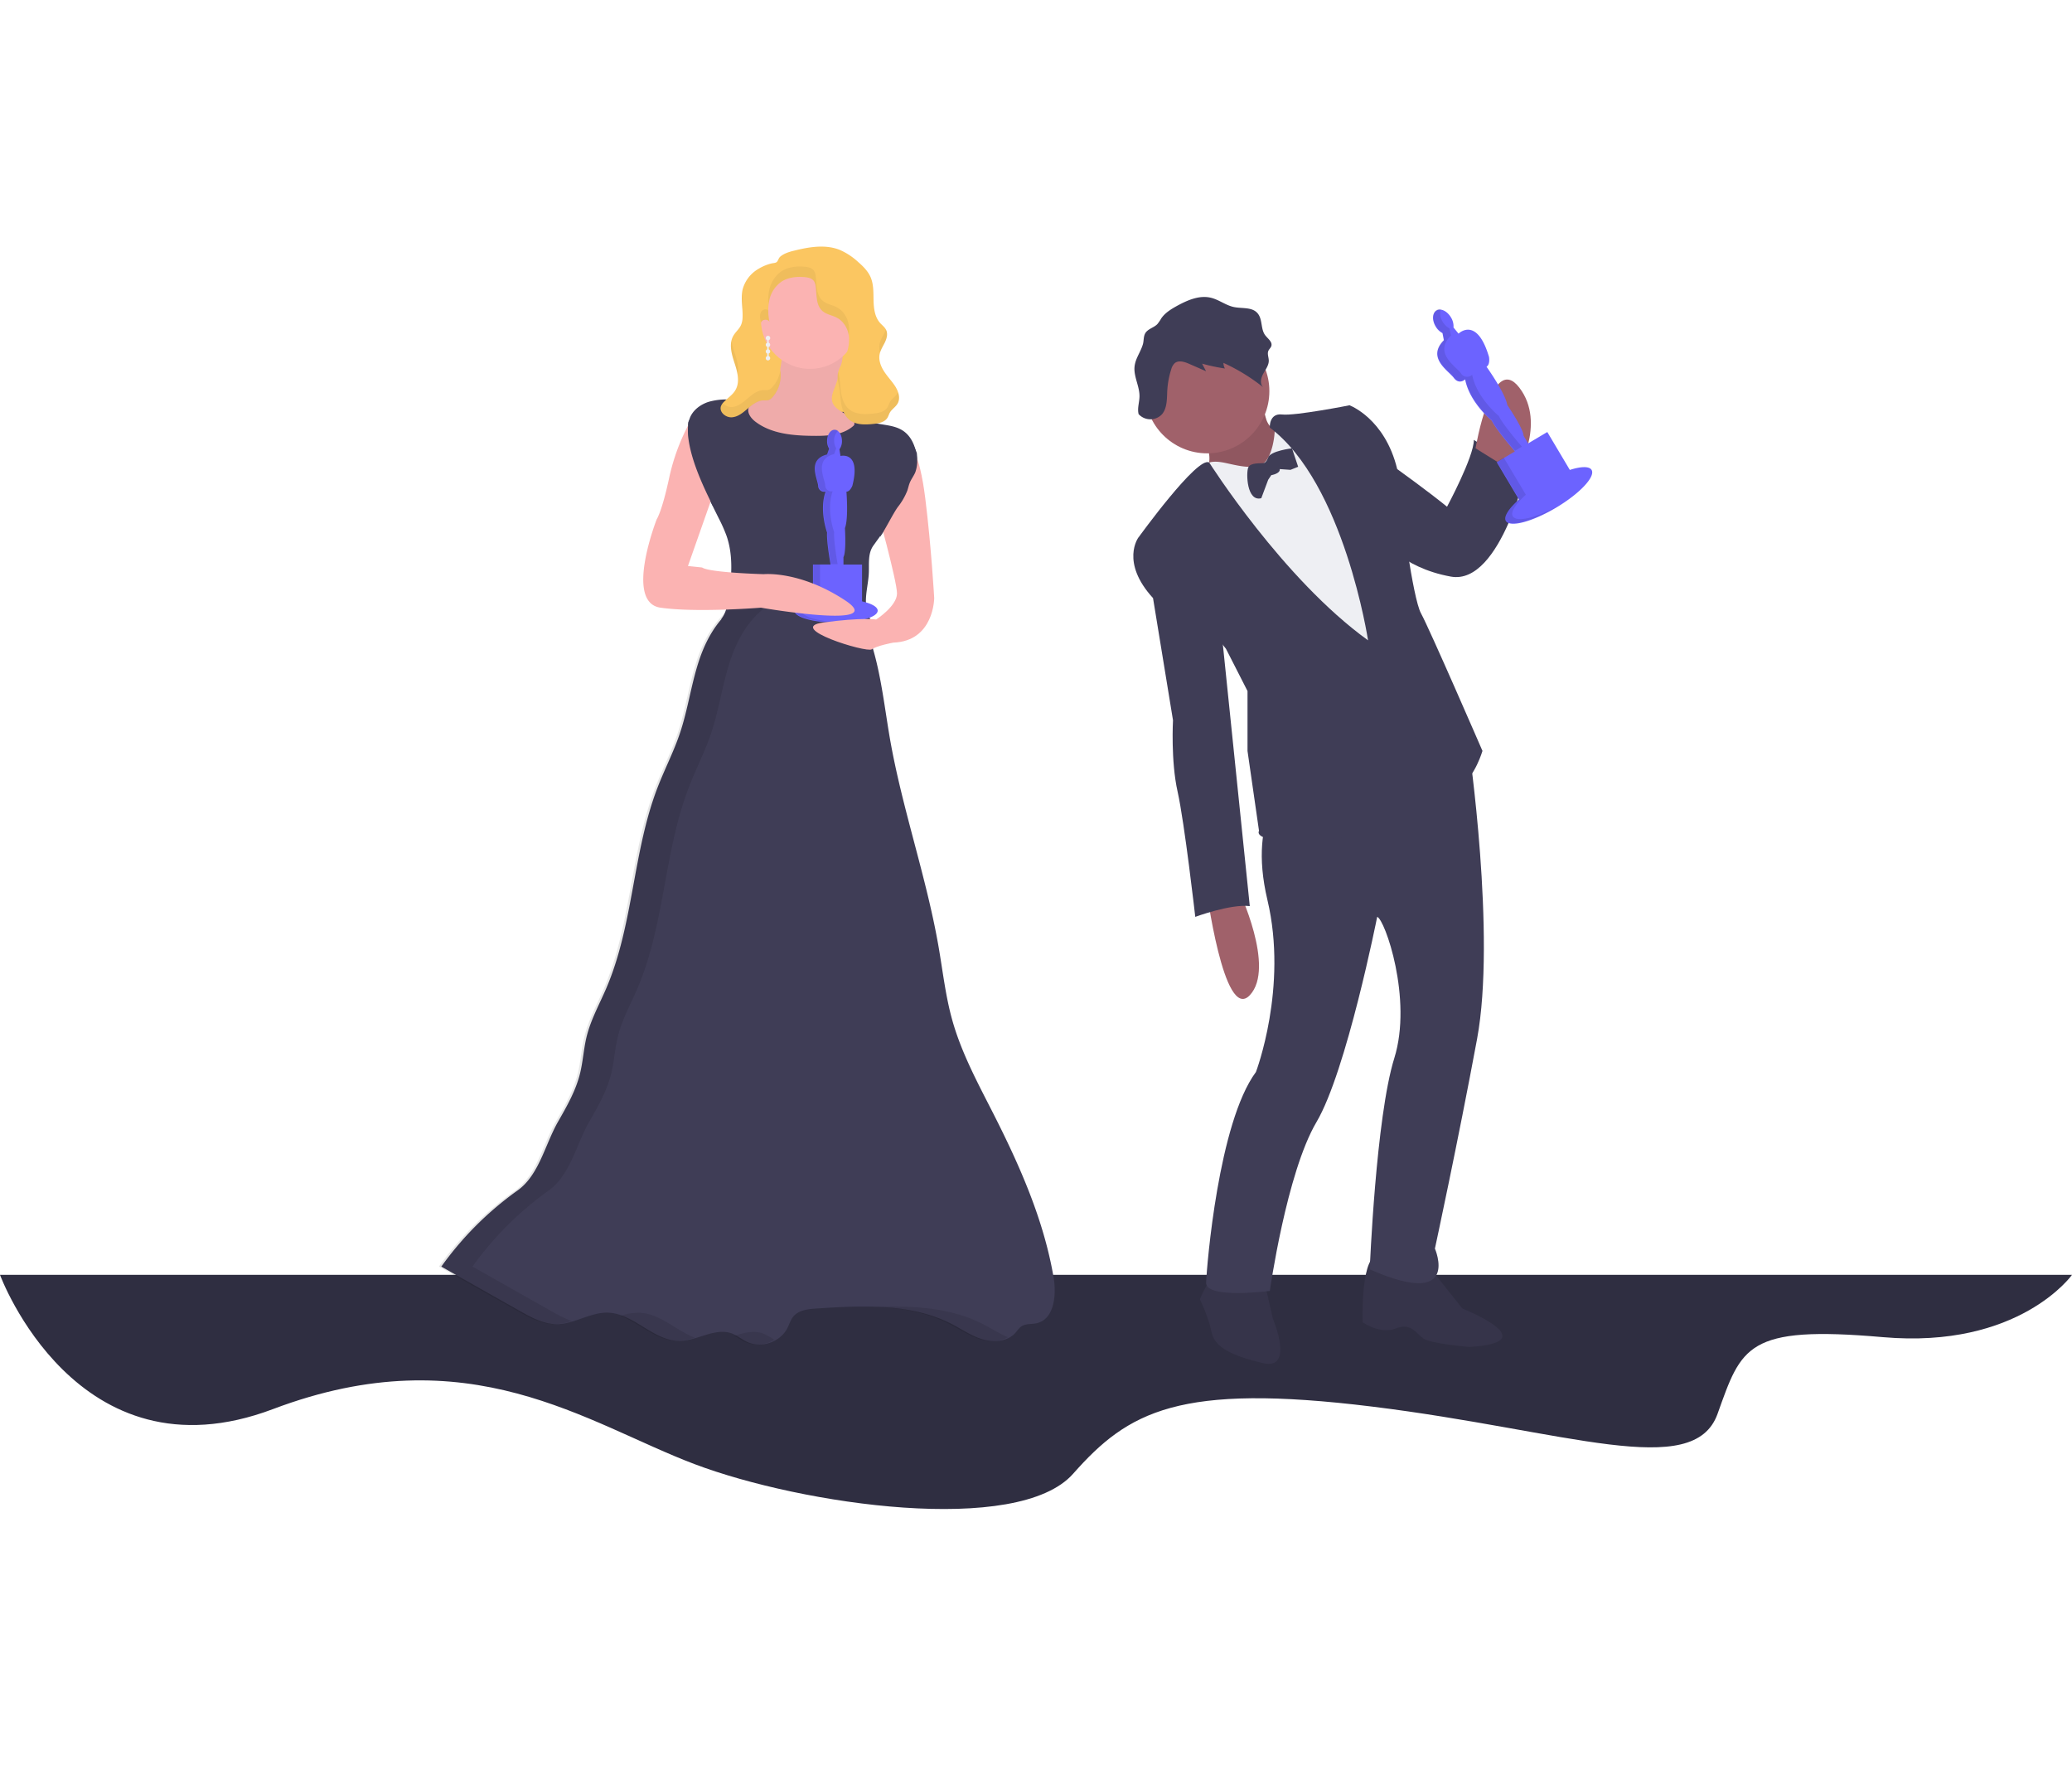 <?xml version="1.0" encoding="UTF-8" standalone="no"?>
<svg
   xmlns:dc="http://purl.org/dc/elements/1.1/"
   xmlns:cc="http://creativecommons.org/ns#"
   xmlns:rdf="http://www.w3.org/1999/02/22-rdf-syntax-ns#"
   xmlns:svg="http://www.w3.org/2000/svg"
   xmlns="http://www.w3.org/2000/svg"
   xmlns:sodipodi="http://sodipodi.sourceforge.net/DTD/sodipodi-0.dtd"
   xmlns:inkscape="http://www.inkscape.org/namespaces/inkscape"
   width="286.015mm"
   height="246.221mm"
   viewBox="0 0 286.015 246.221"
   version="1.1"
   id="svg8"
   sodipodi:docname="movie.svg"
   inkscape:version="1.0 (4035a4fb49, 2020-05-01)">
  <defs
     id="defs2">
    <linearGradient
       gradientUnits="userSpaceOnUse"
       y2="122.51"
       x2="501.81"
       y1="766.64"
       x1="501.81"
       id="b40d0b21-e963-4952-8000-4d7b7531dbb4">
      <stop
         id="stop912"
         stop-opacity="0.25"
         stop-color="gray"
         offset="0" />
      <stop
         id="stop914"
         stop-opacity="0.12"
         stop-color="gray"
         offset="0.54" />
      <stop
         id="stop916"
         stop-opacity="0.1"
         stop-color="gray"
         offset="1" />
    </linearGradient>
  </defs>
  <sodipodi:namedview
     id="base"
     pagecolor="#ffffff"
     bordercolor="#666666"
     borderopacity="1.0"
     inkscape:pageopacity="0.0"
     inkscape:pageshadow="2"
     inkscape:zoom="0.35000001"
     inkscape:cx="981.5646"
     inkscape:cy="388.66665"
     inkscape:document-units="mm"
     inkscape:current-layer="layer1"
     inkscape:document-rotation="0"
     showgrid="false"
     inkscape:window-width="1366"
     inkscape:window-height="745"
     inkscape:window-x="-8"
     inkscape:window-y="-8"
     inkscape:window-maximized="1" />
  <g
     inkscape:label="Layer 1"
     inkscape:groupmode="layer"
     id="layer1"
     transform="translate(-75.817,-55.316)">
    <g
       inkscape:label="Layer 1"
       id="layer1-8"
       transform="translate(-46.245,-13.027)">
      <path
         style="stroke-width:0.265"
         d="M 408.077,244.28 H 122.062 c 0,0 10.583,28.765 37.695,18.521 27.112,-10.245 43.315,1.984 58.195,7.604 14.88,5.62 44.638,9.922 52.242,1.323 7.604,-8.599 14.552,-12.565 41.331,-9.26 26.778,3.305 44.31,10.25 47.625,0.992 3.315,-9.258 3.969,-12.234 22.815,-10.583 18.846,1.651 26.112,-8.596 26.112,-8.596 z"
         fill="#2f2e41"
         id="path131" />
      <path
         style="stroke-width:0.265"
         d="m 240.135,152.091 c 3.212,5.461 3.704,12.033 4.786,18.272 1.699,9.668 5.027,18.992 6.705,28.665 0.585,3.384 0.963,6.816 1.892,10.12 1.275,4.54 3.551,8.731 5.686,12.925 3.635,7.165 6.935,14.616 8.292,22.535 0.423,2.469 0.093,5.821 -2.352,6.35 -0.699,0.156 -1.484,0.032 -2.08,0.429 -0.349,0.23 -0.572,0.603 -0.852,0.913 -1.074,1.185 -2.924,1.323 -4.458,0.892 -1.535,-0.431 -2.873,-1.378 -4.297,-2.117 -5.652,-2.91 -12.351,-2.564 -18.69,-2.151 -1.167,0.074 -2.477,0.22 -3.215,1.13 -0.373,0.463 -0.529,1.058 -0.807,1.587 -0.984,1.918 -3.582,2.81 -5.535,1.9 -0.73,-0.341 -1.357,-0.889 -2.117,-1.169 -2.32,-0.865 -4.763,1.011 -7.247,1.024 -3.572,0.016 -6.26,-3.768 -9.829,-3.897 -2.434,-0.087 -4.659,1.572 -7.093,1.587 -1.826,0 -3.508,-0.921 -5.096,-1.818 l -10.848,-6.128 a 45.148,45.148 0 0 1 10.512,-10.499 c 2.987,-2.117 3.794,-6.35 5.617,-9.525 1.204,-2.101 2.421,-4.233 3.008,-6.58 0.423,-1.693 0.508,-3.455 0.926,-5.151 0.579,-2.339 1.773,-4.469 2.72,-6.683 3.757,-8.774 3.63,-18.785 7.072,-27.689 0.968,-2.508 2.215,-4.908 3.074,-7.456 1.132,-3.355 1.574,-6.911 2.717,-10.261 1.143,-3.35 3.175,-6.638 6.416,-8.08 a 12.898,12.898 0 0 1 4.424,-0.96 c 3.786,-0.243 7.154,0.407 10.668,1.836 z"
         fill="#3f3d56"
         id="path133" />
      <rect
         transform="scale(-1,1)"
         style="stroke-width:0.265"
         x="-241.109"
         y="107.597"
         width="15.092"
         height="20.124"
         fill="#fbc661"
         id="rect135" />
      <path
         style="stroke-width:0.265"
         d="m 226.424,123.207 c 0.767,-0.119 1.55,0 2.326,0 1.908,-0.024 2.45,2.281 4.352,2.469 2.32,0.228 5.538,-1.241 7.477,0.056 a 7.512,7.512 0 0 0 1.122,0.646 c 1.587,0.699 3.527,0.439 4.979,1.389 1.453,0.95 1.984,2.826 1.984,4.561 a 4.598,4.598 0 0 1 -0.265,1.828 c -0.204,0.495 -0.542,0.923 -0.746,1.418 -0.143,0.349 -0.217,0.722 -0.336,1.082 a 8.858,8.858 0 0 1 -1.323,2.286 l -3.36,4.675 c -0.881,1.228 -0.529,2.746 -0.672,4.252 -0.106,1.156 -0.376,2.299 -0.373,3.458 0.003,1.159 0.32,2.381 1.185,3.175 q -2.985,-0.183 -5.95,-0.548 c -1.63,-0.201 -3.254,-0.442 -4.892,-0.558 -3.44,-0.243 -6.895,0.071 -10.319,0.386 0.566,-0.704 0.823,-1.685 0.963,-2.577 0.466,-2.958 0.759,-6.056 -0.214,-8.887 a 20.976,20.976 0 0 0 -1.098,-2.471 l -1.045,-2.103 c -1.479,-2.974 -2.86,-6.022 -3.175,-9.329 a 5.027,5.027 0 0 1 0.294,-2.514 c 0.458,-1.024 1.447,-1.744 2.514,-2.093 a 8.834,8.834 0 0 1 3.334,-0.291 c 1.042,0.05 2.196,-0.151 3.239,-0.31 z"
         fill="#3f3d56"
         id="path137" />
      <path
         style="stroke-width:0.265"
         d="m 237.288,121.815 c -0.241,0.63 -0.529,1.304 -0.341,1.955 0.349,1.291 2.133,1.553 2.91,2.646 a 0.564,0.564 0 0 1 0.119,0.558 0.614,0.614 0 0 1 -0.143,0.167 c -1.453,1.265 -3.553,1.373 -5.48,1.352 -2.807,-0.026 -5.805,-0.265 -8.03,-1.966 -0.622,-0.476 -1.206,-1.27 -0.889,-1.987 0.246,-0.548 0.894,-0.754 1.431,-1.024 1.204,-0.606 2.066,-1.759 2.543,-3.022 0.476,-1.262 0.598,-2.625 0.619,-3.969 a 1.124,1.124 0 0 1 0.143,-0.661 c 0.185,-0.265 0.529,-0.304 0.855,-0.325 a 25.551,25.551 0 0 1 5.432,0.217 c 0.508,0.074 1.476,0.143 1.834,0.558 0.357,0.415 0.151,0.908 0.082,1.36 a 20.317,20.317 0 0 1 -1.085,4.141 z"
         fill="#fbb3b2"
         id="path139" />
      <path
         style="stroke-width:0.265"
         d="m 237.288,121.815 c -0.241,0.63 -0.529,1.304 -0.341,1.955 0.349,1.291 2.133,1.553 2.91,2.646 a 0.564,0.564 0 0 1 0.119,0.558 0.614,0.614 0 0 1 -0.143,0.167 c -1.453,1.265 -3.553,1.373 -5.48,1.352 -2.807,-0.026 -5.805,-0.265 -8.03,-1.966 -0.622,-0.476 -1.206,-1.27 -0.889,-1.987 0.246,-0.548 0.894,-0.754 1.431,-1.024 1.204,-0.606 2.066,-1.759 2.543,-3.022 0.476,-1.262 0.598,-2.625 0.619,-3.969 a 1.124,1.124 0 0 1 0.143,-0.661 c 0.185,-0.265 0.529,-0.304 0.855,-0.325 a 25.551,25.551 0 0 1 5.432,0.217 c 0.508,0.074 1.476,0.143 1.834,0.558 0.357,0.415 0.151,0.908 0.082,1.36 a 20.317,20.317 0 0 1 -1.085,4.141 z"
         opacity="0.05"
         id="path141" />
      <circle
         transform="scale(-1,1)"
         style="stroke-width:0.265"
         cx="-233.872"
         cy="112.473"
         r="6.776"
         fill="#fbb3b2"
         id="circle143" />
      <path
         style="stroke-width:0.265"
         d="m 227.411,252.382 a 9.356,9.356 0 0 1 1.532,0.852 4.352,4.352 0 0 1 -4.043,0.318 c -0.513,-0.241 -0.974,-0.582 -1.466,-0.86 1.355,-0.423 2.686,-0.791 3.977,-0.31 z"
         opacity="0.1"
         id="path145" />
      <path
         style="stroke-width:0.265"
         d="m 257.769,251.088 c 1.146,0.587 2.238,1.304 3.421,1.794 -1.074,0.64 -2.511,0.669 -3.747,0.312 -1.535,-0.447 -2.873,-1.378 -4.294,-2.117 -3.101,-1.587 -6.519,-2.209 -10.017,-2.381 5.069,-0.169 10.179,0.101 14.637,2.392 z"
         opacity="0.1"
         id="path147" />
      <path
         style="stroke-width:0.265"
         d="m 193.187,232.639 c 2.987,-2.117 3.791,-6.35 5.617,-9.525 1.204,-2.101 2.421,-4.233 3.008,-6.58 0.423,-1.693 0.508,-3.455 0.926,-5.151 0.577,-2.339 1.77,-4.469 2.717,-6.683 3.757,-8.774 3.633,-18.785 7.072,-27.689 0.971,-2.508 2.217,-4.908 3.077,-7.456 1.13,-3.355 1.587,-6.911 2.717,-10.261 1.13,-3.35 3.175,-6.638 6.416,-8.08 1.384,-0.619 2.91,-0.86 4.424,-0.96 a 23.019,23.019 0 0 1 3.831,0.066 11.874,11.874 0 0 0 -3.643,0.9 c -3.233,1.442 -5.273,4.731 -6.416,8.08 -1.143,3.35 -1.587,6.906 -2.717,10.261 -0.86,2.548 -2.117,4.948 -3.074,7.456 -3.44,8.903 -3.315,18.915 -7.072,27.689 -0.95,2.215 -2.143,4.344 -2.72,6.683 -0.418,1.696 -0.503,3.458 -0.926,5.151 -0.587,2.347 -1.804,4.479 -3.008,6.58 -1.823,3.175 -2.63,7.392 -5.617,9.525 a 45.148,45.148 0 0 0 -10.517,10.493 l 10.848,6.128 a 18.733,18.733 0 0 0 2.844,1.392 8.017,8.017 0 0 1 -2.381,0.426 c -1.823,0 -3.506,-0.921 -5.093,-1.818 l -10.848,-6.128 a 45.098,45.098 0 0 1 10.536,-10.499 z"
         opacity="0.1"
         id="path149" />
      <path
         style="stroke-width:0.265"
         d="m 210.335,249.508 c 2.797,0.101 5.054,2.447 7.62,3.44 a 8.641,8.641 0 0 1 -2.41,0.447 c -2.873,0 -5.175,-2.432 -7.824,-3.455 a 7.773,7.773 0 0 1 2.614,-0.431 z"
         opacity="0.1"
         id="path151" />
      <path
         style="stroke-width:0.265"
         d="m 234.282,151.247 v -4.998 h 2.426 c -0.13,-0.749 -0.564,-3.365 -0.476,-4.416 0,0 -1.13,-3.08 -0.206,-5.646 a 0.831,0.831 0 0 1 -1.027,-0.82 c -0.101,-1.027 -1.54,-3.593 1.233,-4.313 l 0.283,-0.794 a 1.99,1.99 0 0 1 -0.283,-1.058 c 0,-0.849 0.46,-1.54 1.027,-1.54 0.566,0 1.027,0.691 1.027,1.54 a 1.942,1.942 0 0 1 -0.344,1.151 l 0.14,0.915 c 0,0 2.873,-0.72 1.64,4.106 0,0 -0.307,0.82 -0.82,0.82 0,0 0.307,3.704 -0.206,5.027 0,0 0.206,3.283 -0.204,4.003 v 1.027 h 2.566 v 5.083 c 1.323,0.302 2.156,0.765 2.156,1.283 0,0.908 -2.574,1.643 -5.749,1.643 -3.175,0 -5.749,-0.736 -5.749,-1.643 0,-0.574 1.019,-1.077 2.566,-1.371 z"
         fill="#6c63ff"
         id="path153" />
      <path
         style="stroke-width:0.265"
         d="m 237.209,129.152 a 1.998,1.998 0 0 0 0.28,1.058 l -0.28,0.794 c -2.773,0.717 -1.336,3.283 -1.233,4.31 a 0.833,0.833 0 0 0 1.027,0.823 c -0.923,2.566 0.206,5.646 0.206,5.646 -0.087,1.058 0.347,3.664 0.476,4.416 h -0.926 c -0.13,-0.751 -0.566,-3.365 -0.479,-4.416 0,0 -1.127,-3.08 -0.204,-5.646 a 0.833,0.833 0 0 1 -1.027,-0.823 c -0.103,-1.027 -1.54,-3.593 1.23,-4.31 l 0.283,-0.794 a 1.998,1.998 0 0 1 -0.283,-1.058 c 0,-0.849 0.46,-1.54 1.027,-1.54 a 0.759,0.759 0 0 1 0.463,0.167 1.738,1.738 0 0 0 -0.561,1.373 z"
         opacity="0.1"
         id="path155" />
      <path
         style="stroke-width:0.265"
         d="m 234.333,151.195 v -4.995 h 0.923 v 4.995 c -1.545,0.296 -2.566,0.794 -2.566,1.368 0,0.865 2.328,1.572 5.292,1.638 h -0.463 c -3.175,0 -5.749,-0.736 -5.749,-1.643 -0.003,-0.564 1.021,-1.066 2.564,-1.363 z"
         opacity="0.1"
         id="path157" />
      <path
         style="stroke-width:0.265"
         d="m 231.589,102.958 c 2.117,-0.529 4.392,-0.934 6.408,-0.122 a 9.163,9.163 0 0 1 2.519,1.659 c 0.685,0.595 1.352,1.254 1.717,2.088 0.437,1.005 0.386,2.143 0.413,3.239 0.026,1.095 0.172,2.27 0.9,3.088 0.283,0.318 0.651,0.577 0.833,0.963 0.265,0.529 0.09,1.183 -0.169,1.72 -0.259,0.537 -0.606,1.045 -0.725,1.632 -0.161,0.812 0.153,1.654 0.601,2.352 0.447,0.699 1.029,1.302 1.492,1.992 0.463,0.691 0.823,1.68 0.402,2.439 -0.265,0.489 -0.81,0.794 -1.085,1.275 -0.132,0.23 -0.198,0.497 -0.339,0.722 -0.389,0.616 -1.206,0.767 -1.929,0.841 -1.156,0.122 -2.445,0.159 -3.342,-0.582 -0.616,-0.508 -0.929,-1.299 -1.079,-2.085 -0.151,-0.786 -0.156,-1.587 -0.296,-2.381 -0.101,-0.566 -0.265,-1.132 -0.217,-1.704 0.066,-0.762 0.508,-1.431 0.855,-2.117 a 5.784,5.784 0 0 0 0.704,-3.114 c -0.103,-1.074 -0.669,-2.135 -1.617,-2.646 -0.667,-0.368 -1.49,-0.46 -2.056,-0.968 -0.897,-0.794 -0.762,-2.201 -0.923,-3.389 a 1.617,1.617 0 0 0 -0.251,-0.743 c -0.28,-0.381 -0.794,-0.484 -1.27,-0.529 -1.109,-0.095 -2.286,0.024 -3.215,0.64 a 4.157,4.157 0 0 0 -1.667,2.561 7.334,7.334 0 0 0 0.056,3.109 c -0.037,-0.447 -0.725,-0.569 -1.042,-0.265 -0.318,0.304 -0.333,0.828 -0.243,1.267 0.37,1.852 2.048,3.175 2.611,4.974 a 4.498,4.498 0 0 1 -0.968,4.313 1.225,1.225 0 0 1 -0.529,0.376 2.265,2.265 0 0 1 -0.643,0.032 c -0.844,0 -1.569,0.579 -2.212,1.13 -0.643,0.55 -1.323,1.14 -2.18,1.206 -0.857,0.066 -1.781,-0.706 -1.527,-1.513 a 1.635,1.635 0 0 1 0.431,-0.63 c 0.529,-0.545 1.222,-0.974 1.587,-1.64 0.638,-1.119 0.249,-2.519 -0.153,-3.744 -0.402,-1.225 -0.794,-2.627 -0.14,-3.741 0.307,-0.529 0.82,-0.926 1.058,-1.487 a 2.799,2.799 0 0 0 0.204,-1.021 c 0.056,-1.281 -0.265,-2.585 0,-3.834 a 4.683,4.683 0 0 1 2.204,-2.879 6.369,6.369 0 0 1 1.767,-0.738 c 0.241,-0.061 0.606,-0.048 0.775,-0.228 0.169,-0.18 0.228,-0.5 0.442,-0.701 0.519,-0.445 1.206,-0.661 1.839,-0.818 z"
         fill="#fbc661"
         id="path159" />
      <path
         style="stroke-width:0.265"
         d="m 227.266,111.211 a 0.714,0.714 0 0 1 0.844,-0.069 8.673,8.673 0 0 0 0.183,1.672 c -0.116,-0.373 -0.73,-0.458 -1.027,-0.167 a 0.894,0.894 0 0 0 -0.151,0.198 3.561,3.561 0 0 1 -0.093,-0.368 c -0.09,-0.439 -0.077,-0.953 0.243,-1.267 z"
         opacity="0.05"
         id="path161" />
      <path
         style="stroke-width:0.265"
         d="m 224.588,110.732 a 3.093,3.093 0 0 1 -0.024,0.315 13.052,13.052 0 0 1 -0.05,-2.178 16.865,16.865 0 0 1 0.074,1.863 z"
         opacity="0.05"
         id="path163" />
      <path
         style="stroke-width:0.265"
         d="m 228.292,112.814 a 0.505,0.505 0 0 1 0.016,0.087 z"
         opacity="0.05"
         id="path165" />
      <path
         style="stroke-width:0.265"
         d="m 223.882,120.013 a 11.234,11.234 0 0 0 -0.423,-1.587 c -0.32,-0.968 -0.627,-2.051 -0.418,-3.014 a 10.554,10.554 0 0 0 0.418,1.587 c 0.32,0.958 0.632,2.045 0.423,3.014 z"
         opacity="0.05"
         id="path167" />
      <path
         style="stroke-width:0.265"
         d="m 228.253,109.793 a 5.744,5.744 0 0 0 -0.106,0.627 6.435,6.435 0 0 1 0.106,-2.064 4.154,4.154 0 0 1 1.667,-2.564 c 0.929,-0.614 2.117,-0.736 3.215,-0.64 0.471,0.042 0.99,0.146 1.27,0.529 a 1.606,1.606 0 0 1 0.251,0.741 c 0.161,1.191 0.026,2.59 0.923,3.389 0.566,0.511 1.389,0.603 2.056,0.971 0.947,0.529 1.513,1.587 1.617,2.646 a 4.612,4.612 0 0 1 -0.042,1.146 3.315,3.315 0 0 0 -1.587,-2.365 c -0.667,-0.368 -1.49,-0.46 -2.056,-0.968 -0.897,-0.794 -0.762,-2.201 -0.923,-3.389 a 1.617,1.617 0 0 0 -0.251,-0.743 c -0.28,-0.381 -0.794,-0.484 -1.27,-0.529 -1.109,-0.095 -2.286,0.024 -3.215,0.64 a 4.157,4.157 0 0 0 -1.654,2.574 z"
         opacity="0.05"
         id="path169" />
      <path
         style="stroke-width:0.265"
         d="m 221.842,123.987 a 1.606,1.606 0 0 0 1.265,0.529 c 0.844,-0.066 1.54,-0.656 2.18,-1.206 0.64,-0.55 1.368,-1.119 2.212,-1.13 a 2.365,2.365 0 0 0 0.643,-0.032 1.249,1.249 0 0 0 0.529,-0.376 4.434,4.434 0 0 0 1.106,-2.305 4.498,4.498 0 0 1 -1.106,3.741 1.225,1.225 0 0 1 -0.529,0.376 2.265,2.265 0 0 1 -0.643,0.032 c -0.844,0 -1.569,0.579 -2.212,1.13 -0.643,0.55 -1.323,1.14 -2.18,1.206 -0.857,0.066 -1.781,-0.706 -1.527,-1.513 a 1.307,1.307 0 0 1 0.262,-0.452 z"
         opacity="0.05"
         id="path171" />
      <path
         style="stroke-width:0.265"
         d="m 243.548,116.981 a 2.564,2.564 0 0 1 -0.064,-1.193 c 0.119,-0.585 0.468,-1.093 0.725,-1.63 q 0.079,-0.164 0.143,-0.333 c 0,0.016 0.018,0.032 0.026,0.05 0.265,0.529 0.09,1.183 -0.169,1.72 a 11.06,11.06 0 0 0 -0.661,1.386 z"
         opacity="0.05"
         id="path173" />
      <path
         style="stroke-width:0.265"
         d="m 237.77,119.664 c 0.045,0.235 0.098,0.468 0.14,0.704 0.14,0.794 0.148,1.587 0.296,2.381 0.148,0.794 0.463,1.587 1.079,2.085 0.897,0.738 2.185,0.704 3.342,0.582 0.722,-0.074 1.54,-0.228 1.929,-0.841 0.14,-0.228 0.206,-0.492 0.339,-0.725 0.265,-0.487 0.812,-0.794 1.085,-1.275 0.018,-0.032 0.034,-0.069 0.05,-0.103 a 1.884,1.884 0 0 1 -0.05,1.543 c -0.265,0.489 -0.81,0.794 -1.085,1.275 -0.132,0.23 -0.198,0.497 -0.339,0.722 -0.389,0.616 -1.206,0.767 -1.929,0.841 -1.156,0.122 -2.445,0.159 -3.342,-0.582 -0.616,-0.508 -0.929,-1.299 -1.079,-2.085 -0.151,-0.786 -0.156,-1.587 -0.296,-2.381 -0.101,-0.566 -0.265,-1.132 -0.217,-1.704 a 2.646,2.646 0 0 1 0.077,-0.437 z"
         opacity="0.05"
         id="path175" />
      <path
         style="stroke-width:0.265"
         d="m 247.628,129.718 c 0,0 1.323,0.72 2.156,7.392 0.833,6.673 1.233,13.758 1.233,13.758 0,0 0,5.956 -5.646,6.16 0,0 -2.26,0.413 -2.979,0.926 -0.72,0.513 -12.012,-2.979 -6.673,-3.704 5.339,-0.725 7.289,-0.413 7.289,-0.413 0,0 2.876,-1.852 2.876,-3.593 0,-1.741 -2.876,-12.097 -2.876,-12.097 z"
         fill="#fbb3b2"
         id="path177" />
      <path
         style="stroke-width:0.265"
         d="m 247.649,134.952 c -0.143,0.349 -0.217,0.722 -0.336,1.082 a 8.813,8.813 0 0 1 -1.323,2.286 c -0.672,0.937 -1.752,3.143 -2.421,4.08 a 15.647,15.647 0 0 0 -1.746,-3.903 l 5.8,-9.393 c 0,0 0.455,0.243 0.997,1.773 0.029,0.278 0.045,0.556 0.048,0.828 a 4.598,4.598 0 0 1 -0.265,1.828 c -0.212,0.495 -0.55,0.923 -0.754,1.418 z"
         fill="#3f3d56"
         id="path179" />
      <path
         style="stroke-width:0.265"
         d="m 227.763,115.923 a 0.307,0.307 0 0 1 0.204,-0.288 v -0.347 a 0.304,0.304 0 0 1 -0.204,-0.288 0.31,0.31 0 1 1 0.41,0.288 v 0.347 a 0.307,0.307 0 0 1 0,0.579 v 0.344 a 0.307,0.307 0 0 1 0,0.579 v 0.347 a 0.307,0.307 0 1 1 -0.206,0 v -0.347 a 0.307,0.307 0 0 1 0,-0.579 v -0.344 a 0.307,0.307 0 0 1 -0.204,-0.291 z"
         fill="#eeeff3"
         id="path181" />
      <path
         style="stroke-width:0.265"
         d="m 217.854,125.612 a 28.705,28.705 0 0 0 -3.387,8.522 c -1.027,4.826 -1.746,5.853 -1.746,5.853 0,0 -4.519,11.499 0.513,12.218 5.032,0.72 13.859,0 13.859,0 0,0 17.865,3.08 11.602,-1.027 -6.263,-4.106 -11.197,-3.596 -11.197,-3.596 0,0 -7.496,-0.204 -8.522,-0.923 l -1.95,-0.204 4.62,-13.142 z"
         fill="#fbb3b2"
         id="path183" />
      <path
         style="stroke-width:0.265"
         d="m 222.628,133.158 -2.154,5.027 c -1.455,-2.934 -3.13,-6.53 -3.44,-9.79 a 12.92,12.92 0 0 1 0.04,-1.81 5.226,5.226 0 0 1 0.923,-1.336 z"
         fill="#3f3d56"
         id="path185" />
      <path
         style="stroke-width:0.265"
         d="m 292.991,191.065 c 0,0 5.194,10.811 1.587,14.626 -3.606,3.815 -6.043,-15.05 -6.043,-15.05 z"
         fill="#a0616a"
         id="path187" />
      <path
         style="stroke-width:0.265"
         d="m 318.113,241.621 5.821,7.313 c 0,0 11.766,4.665 0.955,5.292 0,0 -5.292,-0.423 -6.35,-1.167 -1.058,-0.743 -1.696,-2.225 -3.815,-1.376 -2.119,0.849 -4.559,-0.849 -4.559,-0.849 0,0 -0.318,-8.268 1.802,-9.221 2.119,-0.953 6.146,0.008 6.146,0.008 z"
         fill="#36344a"
         id="path189" />
      <path
         style="stroke-width:0.265"
         d="m 296.383,244.27 1.378,6.043 c 0,0 3.074,7.207 -1.378,6.146 -4.453,-1.061 -6.678,-2.225 -7.101,-4.344 -0.423,-2.119 -1.587,-4.453 -1.587,-4.453 0,0 1.273,-3.286 2.437,-3.392 1.164,-0.106 6.252,0 6.252,0 z"
         fill="#36344a"
         id="path191" />
      <path
         style="stroke-width:0.265"
         d="m 324.791,171.237 c 0,0 3.815,26.194 1.164,40.481 -2.651,14.287 -5.821,28.937 -5.821,28.937 0,0 3.704,8.467 -8.996,2.863 0,0 0.847,-20.989 3.392,-29.149 2.545,-8.16 -1.307,-19.177 -2.365,-19.494 0,0 -4.233,21.307 -8.374,28.31 -4.141,7.004 -6.443,23.312 -6.443,23.312 0,0 -8.906,1.164 -8.8,-1.167 0.106,-2.331 1.696,-22.048 6.879,-29.043 0,0 4.453,-11.66 1.587,-23.744 -2.865,-12.084 3.074,-16.219 3.074,-16.219 l 9.43,-11.128 9.432,-2.117 z"
         fill="#3f3d56"
         id="path193" />
      <path
         style="stroke-width:0.265"
         d="m 296.819,126.109 a 3.003,3.003 0 0 0 0.474,0.958 2.741,2.741 0 0 0 0.773,0.579 14.817,14.817 0 0 0 2.94,1.262 c 0.265,0.529 -0.164,1.124 -0.572,1.553 l -1.196,1.265 c -0.699,0.736 -1.397,1.471 -2.151,2.148 a 18.722,18.722 0 0 1 -4.903,3.175 c -0.937,0.415 -2.146,0.712 -2.897,0.016 -0.751,-0.696 -0.564,-1.918 -1.019,-2.826 a 0.511,0.511 0 0 1 0.087,-0.81 c 0.614,-0.606 0.738,-1.564 0.609,-2.416 -0.13,-0.852 -0.476,-1.656 -0.675,-2.495 -0.198,-0.839 -0.235,-1.775 0.212,-2.514 a 3.477,3.477 0 0 1 1,-0.984 9.26,9.26 0 0 1 2.863,-1.365 c 0.529,-0.146 1.058,-0.243 1.587,-0.4 0.328,-0.101 1.217,-0.714 1.498,-0.664 0.577,0.095 1.167,2.9 1.371,3.516 z"
         fill="#a0616a"
         id="path195" />
      <path
         style="stroke-width:0.265"
         d="m 296.819,126.109 a 3.003,3.003 0 0 0 0.474,0.958 2.741,2.741 0 0 0 0.773,0.579 14.817,14.817 0 0 0 2.94,1.262 c 0.265,0.529 -0.164,1.124 -0.572,1.553 l -1.196,1.265 c -0.699,0.736 -1.397,1.471 -2.151,2.148 a 18.722,18.722 0 0 1 -4.903,3.175 c -0.937,0.415 -2.146,0.712 -2.897,0.016 -0.751,-0.696 -0.564,-1.918 -1.019,-2.826 a 0.511,0.511 0 0 1 0.087,-0.81 c 0.614,-0.606 0.738,-1.564 0.609,-2.416 -0.13,-0.852 -0.476,-1.656 -0.675,-2.495 -0.198,-0.839 -0.235,-1.775 0.212,-2.514 a 3.477,3.477 0 0 1 1,-0.984 9.26,9.26 0 0 1 2.863,-1.365 c 0.529,-0.146 1.058,-0.243 1.587,-0.4 0.328,-0.101 1.217,-0.714 1.498,-0.664 0.577,0.095 1.167,2.9 1.371,3.516 z"
         opacity="0.1"
         id="path197" />
      <path
         style="stroke-width:0.265"
         d="m 298.007,128.012 c 0.013,-0.209 0.037,-0.452 0.214,-0.566 a 0.595,0.595 0 0 1 0.339,-0.071 c 2.503,0 4.532,1.968 6.107,3.911 3.318,4.088 5.935,8.702 8.202,13.457 1.394,2.929 2.688,6.223 1.791,9.342 a 9.591,9.591 0 0 1 -1.251,2.601 14.237,14.237 0 0 1 -2.709,3.051 3.04,3.04 0 0 1 -1.408,0.767 c -0.794,0.127 -1.548,-0.31 -2.225,-0.73 q -2.04,-1.27 -4.061,-2.566 c -2.188,-1.402 -4.376,-2.828 -6.305,-4.569 -1.929,-1.741 -3.604,-3.821 -4.553,-6.239 -0.405,-1.027 -0.675,-2.117 -1.13,-3.111 -0.693,-1.532 -1.812,-2.884 -2.209,-4.519 -0.188,-0.781 -0.204,-1.587 -0.405,-2.368 -0.159,-0.622 -0.434,-1.209 -0.566,-1.836 -0.132,-0.627 -0.101,-1.323 0.299,-1.836 0.672,-0.852 1.979,-0.725 3.043,-0.505 1.386,0.286 3.858,0.99 5.178,0.151 1.13,-0.722 1.572,-3.133 1.651,-4.36 z"
         fill="#eeeff3"
         id="path199" />
      <path
         style="stroke-width:0.265"
         d="m 298.714,133.079 1.484,0.106 1.058,-0.426 -0.849,-2.543 c 0,0 -2.99,0.339 -3.297,1.281 0,0 -0.222,0.648 -0.582,0.743 -0.36,0.095 -1.852,-0.116 -2.162,0.624 -0.31,0.741 -0.212,4.763 1.802,4.233 l 0.953,-2.545 0.426,-0.635 c 0,0 1.273,-0.204 1.167,-0.839 z"
         fill="#3f3d56"
         id="path201" />
      <path
         style="stroke-width:0.265"
         d="m 310.906,156.716 c 0,0 -3.286,-21.624 -13.568,-29.369 0,0 -0.106,-2.013 1.696,-1.802 1.802,0.212 9.327,-1.273 9.327,-1.273 l 7.101,13.782 c 0,0 1.587,12.824 2.757,14.944 1.169,2.119 8.48,18.976 8.48,18.976 0,0 -4.135,13.885 -10.282,-4.763 0,0 4.763,15.158 -8.692,16.642 -13.454,1.484 -11.872,-0.849 -11.872,-0.849 l -1.587,-11.023 v -8.271 l -2.969,-5.821 -12.084,-15.37 c 0,0 8.202,-11.356 9.768,-10.343 -0.003,-0.011 10.157,16.058 21.923,24.537 z"
         fill="#3f3d56"
         id="path203" />
      <path
         style="stroke-width:0.265"
         d="m 306.77,125.128 1.587,-0.849 c 0,0 4.876,1.802 6.572,8.8 0,0 4.133,2.966 6.879,5.194 0,0 3.704,-6.879 3.704,-9.223 0,0 6.149,4.135 7.527,3.074 0,0 -3.704,17.066 -10.708,15.793 -7.004,-1.273 -9.639,-5.405 -9.639,-5.405 z"
         fill="#3f3d56"
         id="path205" />
      <path
         style="stroke-width:0.265"
         d="m 283.238,143.149 -4.027,-0.638 c 0,0 -2.545,3.392 2.013,8.374 l 2.757,16.854 c 0,0 -0.318,5.617 0.635,9.858 0.953,4.241 2.439,17.277 2.439,17.277 0,0 4.874,-1.802 7.525,-1.484 l -4.027,-39.103 z"
         fill="#3f3d56"
         id="path207" />
      <path
         style="stroke-width:0.265"
         d="m 325.744,130.21 c 0,0 2.228,-13.356 6.043,-8.374 3.815,4.982 -0.423,11.872 -0.423,11.872 z"
         fill="#a0616a"
         id="path209" />
      <circle
         transform="scale(-1,1)"
         style="stroke-width:0.265"
         cx="-288.697"
         cy="122.321"
         r="8.586"
         fill="#a0616a"
         id="circle211" />
      <path
         style="stroke-width:0.265"
         d="m 281.833,113.057 a 6.064,6.064 0 0 0 0.529,-0.775 c 0.516,-0.757 1.323,-1.251 2.117,-1.696 1.453,-0.794 3.109,-1.54 4.725,-1.154 1.119,0.265 2.069,1.058 3.196,1.286 1.127,0.228 2.466,-0.024 3.225,0.823 0.759,0.847 0.423,2.18 1.077,3.056 0.362,0.484 1.035,0.929 0.852,1.505 -0.077,0.243 -0.302,0.415 -0.405,0.651 -0.183,0.413 0.042,0.886 0.053,1.339 0.013,0.669 -0.445,1.244 -0.767,1.831 -0.323,0.587 -0.497,1.408 0,1.868 a 25.929,25.929 0 0 0 -5.493,-3.368 1.625,1.625 0 0 0 0.206,0.775 25.564,25.564 0 0 1 -3.151,-0.669 l 0.545,1.045 -2.339,-1.021 c -0.632,-0.278 -1.426,-0.529 -1.966,-0.106 a 1.778,1.778 0 0 0 -0.503,0.876 11.626,11.626 0 0 0 -0.545,2.95 c -0.058,1.132 0,2.381 -0.733,3.246 a 2.204,2.204 0 0 1 -3.22,-0.021 c -0.206,-0.794 0.103,-1.614 0.119,-2.429 0.024,-1.188 -0.574,-2.305 -0.683,-3.487 -0.14,-1.495 0.743,-2.381 1.146,-3.704 0.156,-0.508 0.061,-1.109 0.36,-1.587 0.386,-0.593 1.175,-0.725 1.654,-1.233 z"
         fill="#3f3d56"
         id="path213" />
      <path
         style="stroke-width:0.265"
         d="m 331.731,137.272 -3.061,-5.141 2.498,-1.487 c -0.593,-0.693 -2.646,-3.117 -3.194,-4.249 0,0 -3.048,-2.477 -3.67,-5.683 0,0 -0.826,0.778 -1.561,-0.217 -0.736,-0.995 -3.784,-2.752 -1.373,-5.188 l -0.193,-0.987 a 2.381,2.381 0 0 1 -0.939,-0.915 c -0.529,-0.876 -0.468,-1.852 0.114,-2.212 0.582,-0.36 1.479,0.079 2,0.955 a 2.331,2.331 0 0 1 0.349,1.392 l 0.696,0.847 c 0,0 2.519,-2.5 4.207,3.217 0,0 0.185,1.035 -0.344,1.349 0,0 2.582,3.612 2.871,5.292 0,0 2.223,3.254 2.241,4.233 l 0.63,1.058 2.646,-1.572 3.111,5.231 c 1.537,-0.495 2.686,-0.529 3.003,0 0.556,0.934 -1.64,3.268 -4.908,5.212 -3.268,1.945 -6.363,2.762 -6.919,1.831 -0.357,-0.574 0.386,-1.717 1.797,-2.966 z"
         fill="#6c63ff"
         id="path215" />
      <path
         style="stroke-width:0.265"
         d="m 321.211,112.748 a 2.402,2.402 0 0 0 0.937,0.918 l 0.196,0.984 c -2.413,2.437 0.638,4.196 1.373,5.191 a 0.995,0.995 0 0 0 1.558,0.214 c 0.622,3.207 3.67,5.683 3.67,5.683 0.553,1.135 2.601,3.559 3.194,4.249 l -0.95,0.566 c -0.593,-0.691 -2.646,-3.117 -3.194,-4.249 0,0 -3.048,-2.477 -3.67,-5.683 0,0 -0.826,0.778 -1.561,-0.217 -0.736,-0.995 -3.784,-2.752 -1.373,-5.188 l -0.193,-0.987 a 2.381,2.381 0 0 1 -0.937,-0.915 c -0.529,-0.873 -0.471,-1.852 0.111,-2.212 a 0.921,0.921 0 0 1 0.577,-0.114 2.08,2.08 0 0 0 0.262,1.759 z"
         opacity="0.1"
         id="path217" />
      <path
         style="stroke-width:0.265"
         d="m 331.744,137.187 -3.061,-5.141 0.945,-0.566 3.061,5.141 c -1.41,1.251 -2.151,2.381 -1.802,2.979 0.529,0.886 3.358,0.188 6.443,-1.553 -0.156,0.095 -0.312,0.193 -0.474,0.288 -3.265,1.945 -6.363,2.765 -6.919,1.831 -0.336,-0.587 0.405,-1.73 1.807,-2.979 z"
         opacity="0.1"
         id="path219" />
    </g>
  </g>
</svg>
